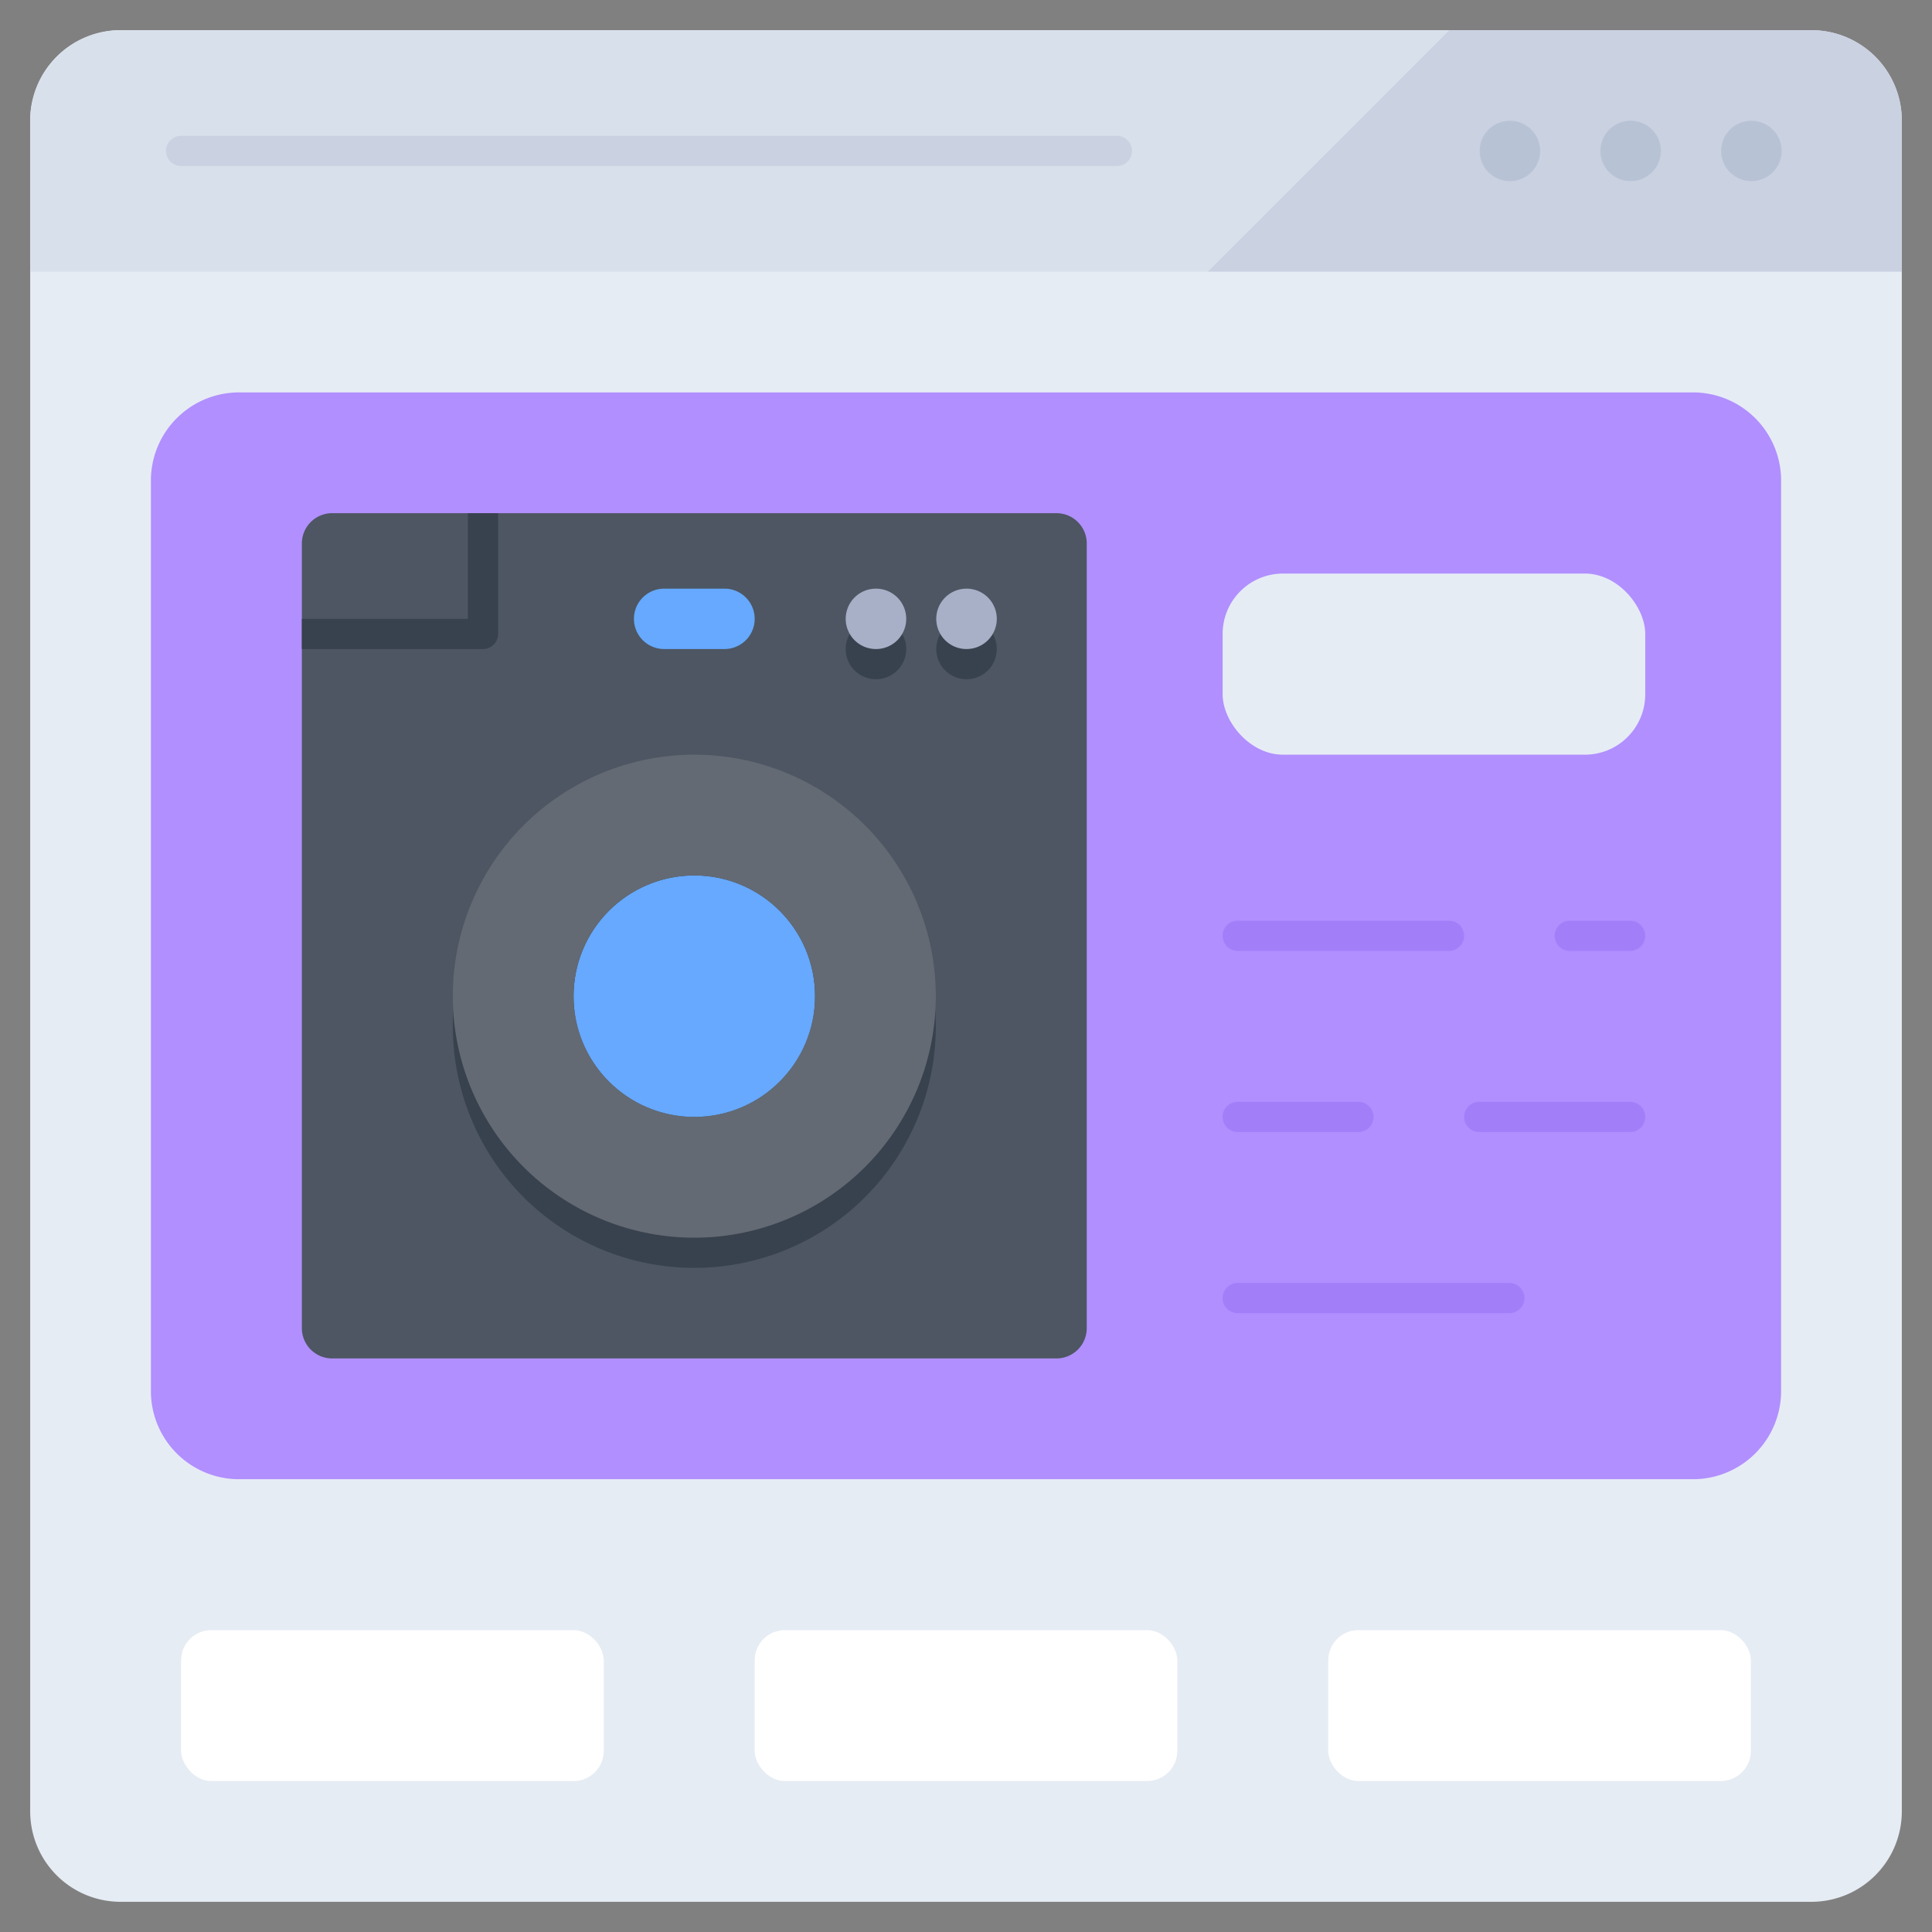 <svg id="icons" height="512" viewBox="0 0 64 64" width="512" xmlns="http://www.w3.org/2000/svg"><rect x="0" y="0" width="64" height="64" fill="#808080" stroke="none"/><path d="m60 1h-56a2.996 2.996 0 0 0 -3 3v56a2.996 2.996 0 0 0 3 3h56a2.996 2.996 0 0 0 3-3v-56a2.996 2.996 0 0 0 -3-3z" fill="#e6ecf4"/><path d="m56 13h-48a2.92 2.92 0 0 0 -3 2.84v30.32a2.92 2.92 0 0 0 3 2.84h48a2.92 2.92 0 0 0 3-2.84v-30.32a2.92 2.92 0 0 0 -3-2.84z" fill="#b18fff"/><path d="m63 4v5h-23l8-8h12a2.996 2.996 0 0 1 3 3z" fill="#cad1e1"/><path d="m17 17h-6a1.003 1.003 0 0 0 -1 1v26a1.003 1.003 0 0 0 1 1h24a1.003 1.003 0 0 0 1-1v-26a1.003 1.003 0 0 0 -1-1z" fill="#4d5662"/><path d="m23 26a8 8 0 1 1 -8 8 7.998 7.998 0 0 1 8-8zm4 8a4 4 0 1 0 -4 4 3.999 3.999 0 0 0 4-4z" fill="#38424e"/><circle cx="23" cy="33" fill="#66a9ff" r="4"/><rect fill="#fff" height="5" rx="1" width="14" x="6" y="54"/><rect fill="#fff" height="5" rx="1" width="14" x="44" y="54"/><rect fill="#e6ecf4" height="6" rx="2" width="14" x="40.501" y="19"/><rect fill="#fff" height="5" rx="1" width="14" x="25" y="54"/><path d="m23 25a8 8 0 1 1 -8 8 7.998 7.998 0 0 1 8-8zm4 8a4 4 0 1 0 -4 4 3.999 3.999 0 0 0 4-4z" fill="#636a74"/><path d="m48 1-8 8h-39v-5a2.996 2.996 0 0 1 3-3z" fill="#d8e0eb"/><path d="m37 5.5h-31a.5.5 0 0 1 0-1h31a.5.5 0 0 1 0 1z" fill="#cad1e1"/><path d="m58.02 6a1 1 0 0 1 -.01-2h.01a1 1 0 0 1 0 2z" fill="#b7c3d5"/><path d="m54.02 6a1 1 0 0 1 -.01-2h.01a1 1 0 0 1 0 2z" fill="#b7c3d5"/><path d="m32.02 22.5a1 1 0 0 1 -.01-2h.01a1 1 0 0 1 0 2z" fill="#38424e"/><path d="m29.02 22.5a1 1 0 0 1 -.01-2h.01a1 1 0 1 1 0 2z" fill="#38424e"/><path d="m32.02 21.5a1 1 0 0 1 -.01-2h.01a1 1 0 0 1 0 2z" fill="#a7b0c6"/><path d="m29.02 21.5a1 1 0 0 1 -.01-2h.01a1 1 0 1 1 0 2z" fill="#a7b0c6"/><path d="m50.02 6a1 1 0 0 1 -.01-2h.01a1 1 0 0 1 0 2z" fill="#b7c3d5"/><path d="m24 21.5h-2a1 1 0 0 1 0-2h2a1 1 0 0 1 0 2z" fill="#66a9ff"/><path d="m16 21.5a.5.5 0 0 0 .5-.5v-4h-1v3.5h-5.5v1z" fill="#38424e"/><g fill="#a27ff9"><path d="m48.001 31.5h-7a.5.5 0 0 1 0-1h7a.5.5 0 0 1 0 1z"/><path d="m54 31.5h-2a.5.5 0 0 1 0-1h2a.5.5 0 0 1 0 1z"/><path d="m45 37.5h-4a.5.5 0 0 1 0-1h4a.5.5 0 0 1 0 1z"/><path d="m54.001 37.5h-5a.5.5 0 0 1 0-1h5a.5.5 0 0 1 0 1z"/><path d="m50 43.5h-9a.5.5 0 0 1 0-1h9a.5.5 0 0 1 0 1z"/></g></svg>